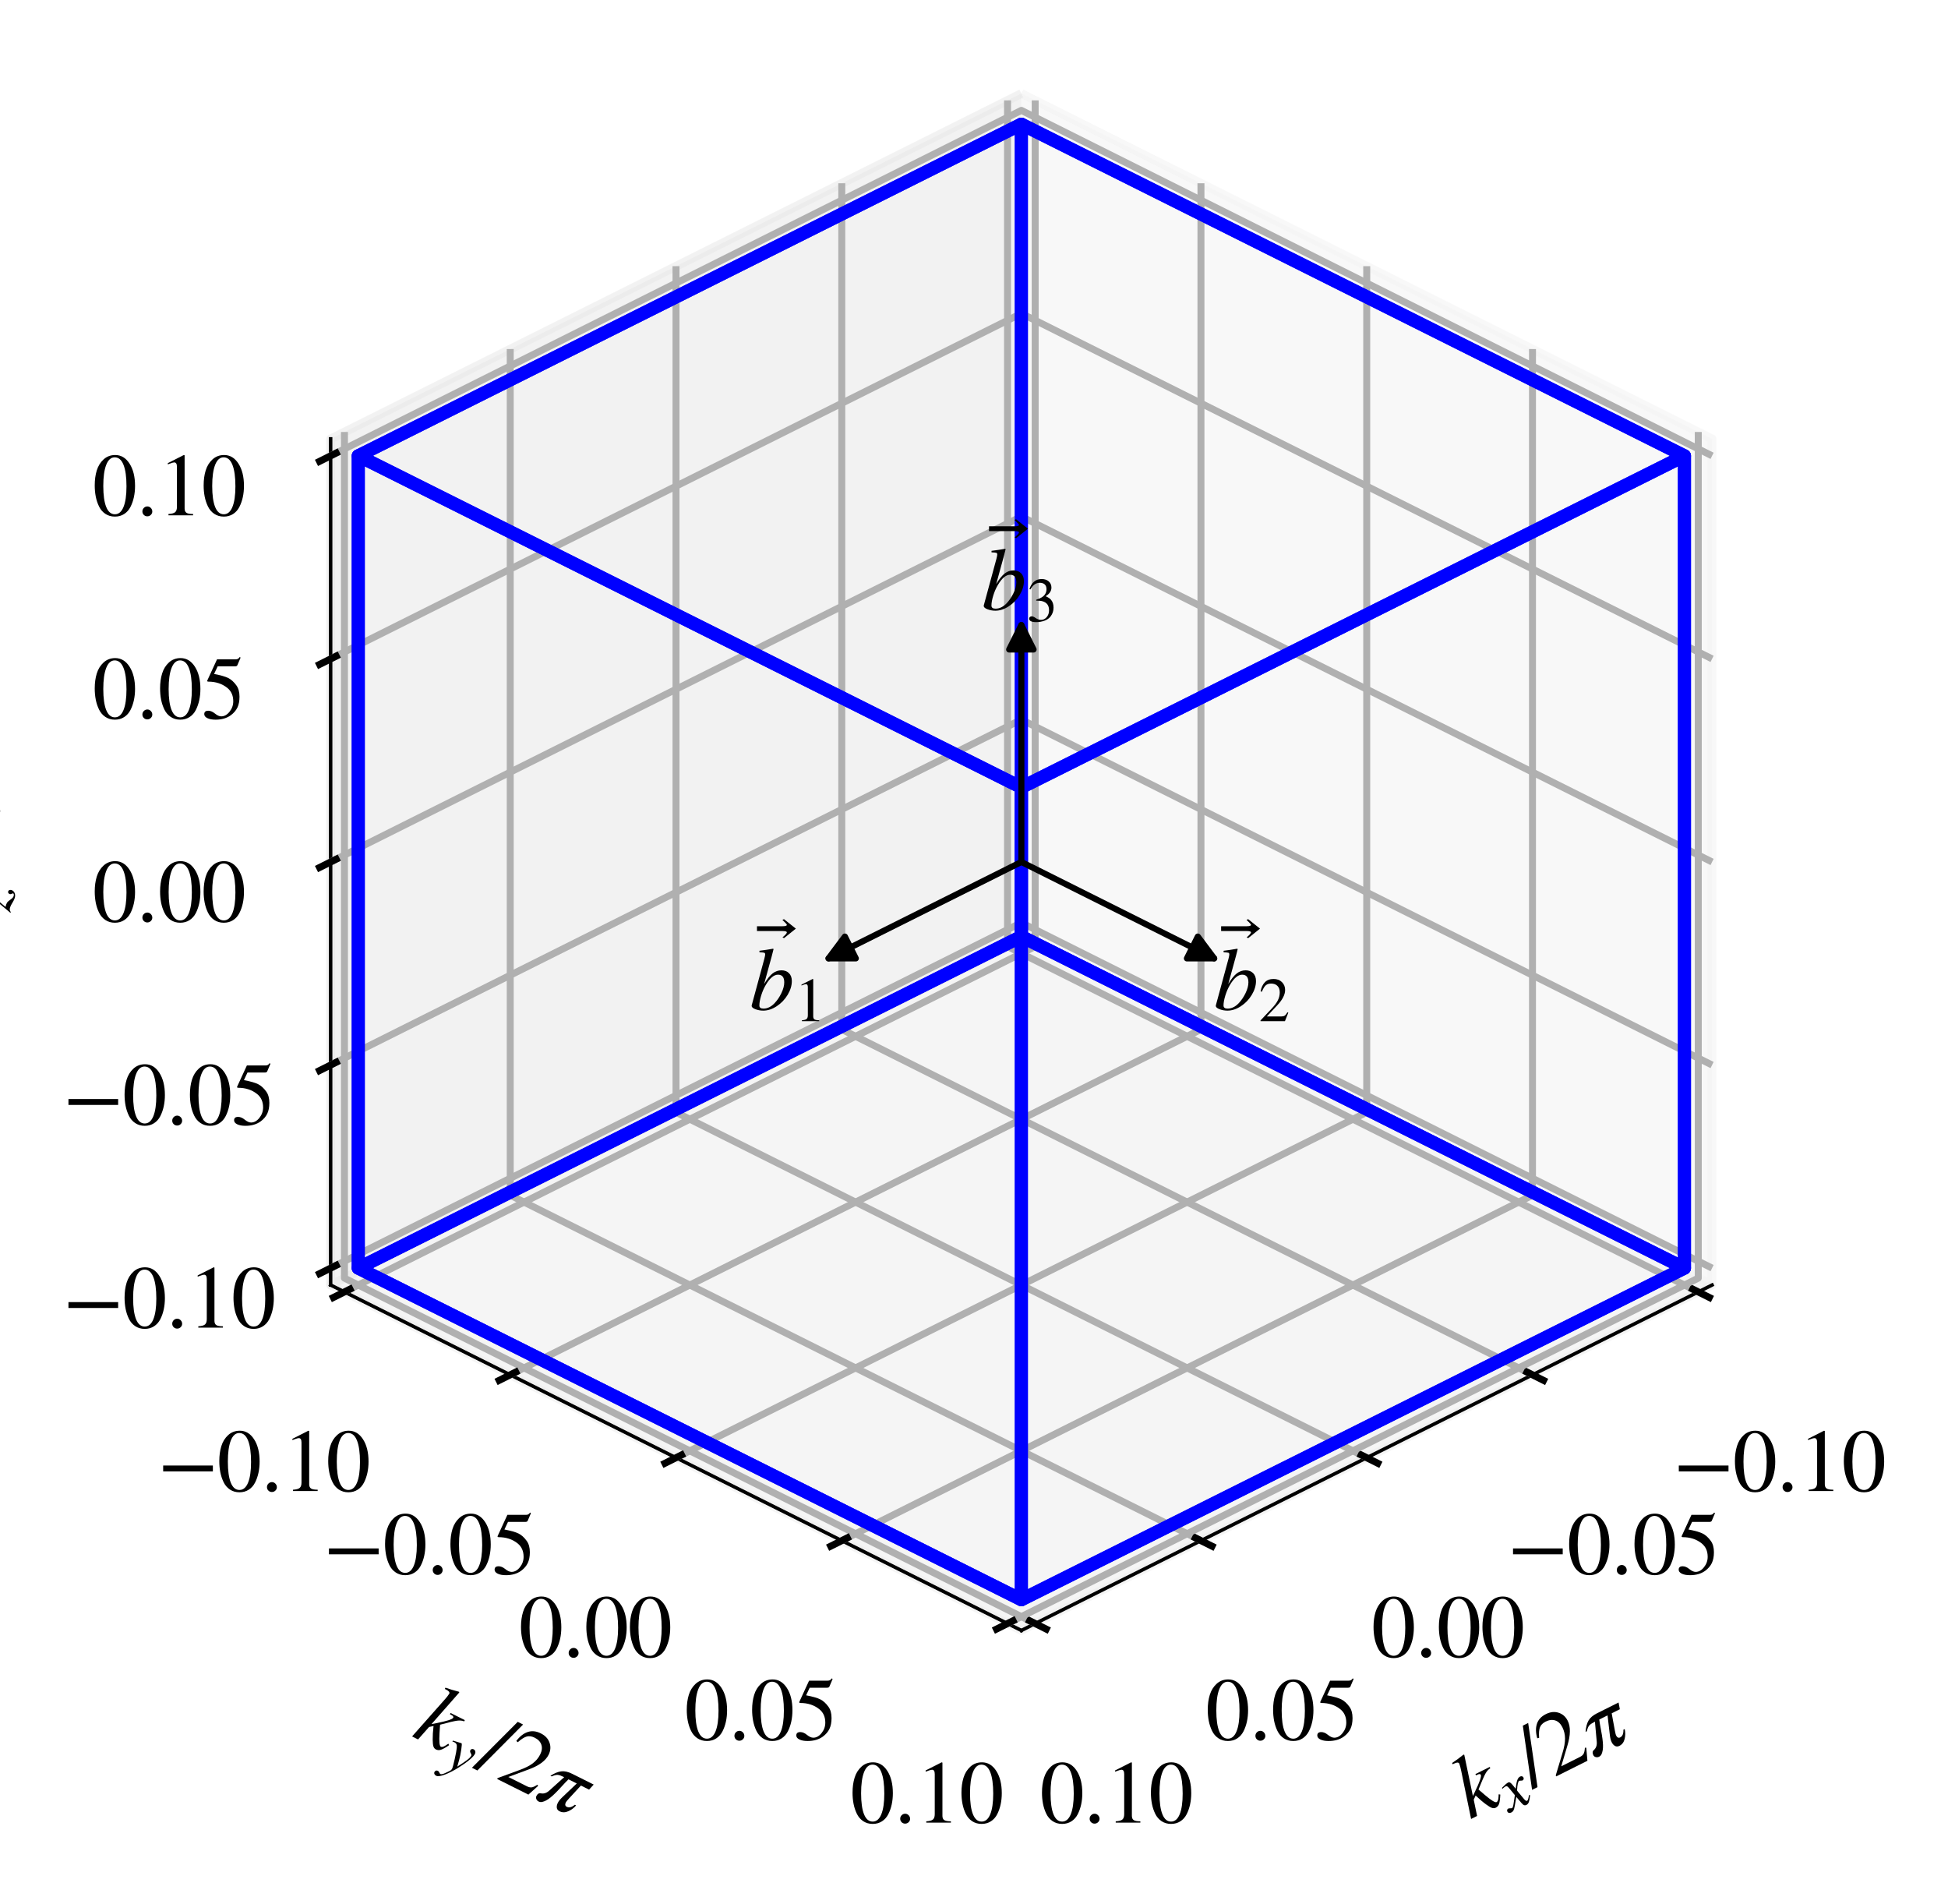 <?xml version="1.0" encoding="utf-8" standalone="no"?>
<!DOCTYPE svg PUBLIC "-//W3C//DTD SVG 1.1//EN"
  "http://www.w3.org/Graphics/SVG/1.1/DTD/svg11.dtd">
<svg xmlns:xlink="http://www.w3.org/1999/xlink" width="223.561pt" height="218.501pt" viewBox="0 0 223.561 218.501" xmlns="http://www.w3.org/2000/svg" version="1.1">
 <defs>
  <style type="text/css">*{stroke-linejoin: round; stroke-linecap: butt}</style>
 </defs>
 <g id="figure_1">
  <g id="patch_1">
   <path d="M 0 218.501 
L 223.561 218.501 
L 223.561 0 
L 0 0 
z
" style="fill: #ffffff"/>
  </g>
  <g id="patch_2">
   <path d="M 20.42 195.696 
L 208.916 195.696 
L 208.916 7.2 
L 20.42 7.2 
z
" style="fill: #ffffff"/>
  </g>
  <g id="pane3d_1">
   <g id="patch_3">
    <path d="M 117.216 107.808 
L 196.485 147.443 
L 196.485 50.358 
L 117.216 10.723 
" style="fill: #f2f2f2; opacity: 0.5; stroke: #f2f2f2; stroke-linejoin: miter"/>
   </g>
  </g>
  <g id="pane3d_2">
   <g id="patch_4">
    <path d="M 117.216 107.808 
L 37.946 147.443 
L 37.946 50.358 
L 117.216 10.723 
" style="fill: #e6e6e6; opacity: 0.5; stroke: #e6e6e6; stroke-linejoin: miter"/>
   </g>
  </g>
  <g id="pane3d_3">
   <g id="patch_5">
    <path d="M 117.216 107.808 
L 37.946 147.443 
L 117.216 187.078 
L 196.485 147.443 
" style="fill: #ececec; opacity: 0.5; stroke: #ececec; stroke-linejoin: miter"/>
   </g>
  </g>
  <g id="axis3d_1">
   <g id="line2d_1">
    <path d="M 196.485 147.443 
L 117.216 187.078 
" style="fill: none; stroke: #000000; stroke-width: 0.4; stroke-linecap: square"/>
   </g>
   <g id="text_1">
    <!-- $k_x/2π$ -->
    <g transform="translate(168.732 208.833) rotate(-26.565) scale(0.1 -0.1)">
     <defs>
      <path id="STIXGeneral-Italic-6b" d="M 2950 2739 
L 2950 2637 
Q 2720 2624 2464 2448 
Q 2208 2272 1510 1651 
L 1747 1088 
Q 2099 262 2266 262 
Q 2400 262 2554 531 
Q 2586 582 2650 698 
L 2746 627 
Q 2522 224 2374 77 
Q 2227 -70 2035 -70 
Q 1894 -70 1782 42 
Q 1670 154 1517 454 
Q 1325 826 1133 1357 
L 877 1152 
L 570 0 
L 90 0 
L 992 3379 
Q 1082 3699 1107 3942 
Q 1088 4096 781 4096 
L 666 4096 
L 666 4198 
Q 1146 4256 1670 4371 
L 1709 4333 
L 941 1414 
L 1216 1626 
Q 2131 2330 2131 2522 
Q 2131 2637 1894 2637 
L 1805 2637 
L 1805 2739 
L 2950 2739 
z
" transform="scale(0.016)"/>
      <path id="STIXGeneral-Italic-78" d="M 1555 2272 
L 1632 1907 
Q 1971 2426 2179 2624 
Q 2387 2822 2598 2822 
Q 2714 2822 2787 2755 
Q 2861 2688 2861 2585 
Q 2861 2483 2800 2419 
Q 2739 2355 2643 2355 
Q 2586 2355 2490 2409 
Q 2394 2464 2310 2464 
Q 2125 2464 1683 1690 
Q 1683 1606 1734 1402 
L 1939 544 
Q 2003 282 2131 282 
Q 2234 282 2432 538 
Q 2451 563 2476 598 
Q 2502 634 2521 662 
Q 2541 691 2566 717 
L 2662 659 
Q 2387 230 2227 80 
Q 2067 -70 1882 -70 
Q 1728 -70 1645 26 
Q 1562 122 1504 365 
L 1318 1126 
L 755 365 
Q 557 96 432 13 
Q 307 -70 147 -70 
Q 0 -70 -86 0 
Q -173 70 -173 198 
Q -173 294 -112 361 
Q -51 429 45 429 
Q 122 429 250 358 
Q 346 301 416 301 
Q 525 301 742 614 
L 1267 1357 
L 1088 2150 
Q 1024 2432 969 2509 
Q 915 2586 794 2586 
Q 717 2586 544 2541 
L 429 2509 
L 410 2611 
L 480 2637 
Q 992 2822 1229 2822 
Q 1350 2822 1420 2707 
Q 1491 2592 1555 2272 
z
" transform="scale(0.016)"/>
      <path id="STIXGeneral-Regular-2f" d="M 1837 4326 
L 378 -90 
L -58 -90 
L 1408 4326 
L 1837 4326 
z
" transform="scale(0.016)"/>
      <path id="STIXGeneral-Regular-32" d="M 3034 877 
L 2688 0 
L 186 0 
L 186 77 
L 1325 1286 
Q 1773 1754 1965 2144 
Q 2157 2534 2157 2950 
Q 2157 3379 1920 3616 
Q 1683 3853 1267 3853 
Q 922 3853 720 3673 
Q 518 3494 326 3021 
L 192 3053 
Q 301 3648 630 3987 
Q 960 4326 1523 4326 
Q 2054 4326 2380 4006 
Q 2707 3686 2707 3200 
Q 2707 2477 1888 1613 
L 832 486 
L 2330 486 
Q 2541 486 2665 569 
Q 2790 653 2944 915 
L 3034 877 
z
" transform="scale(0.016)"/>
      <path id="STIXGeneral-Italic-3c0" d="M 3430 2739 
L 3296 2266 
L 2643 2266 
Q 2624 2195 2502 1782 
Q 2381 1370 2297 1072 
Q 2214 774 2214 717 
Q 2214 448 2413 448 
Q 2694 448 2867 838 
L 2970 838 
Q 2886 486 2652 208 
Q 2419 -70 2093 -70 
Q 1901 -70 1808 67 
Q 1715 205 1715 410 
Q 1715 627 1824 922 
L 2310 2266 
L 1645 2266 
Q 1568 2061 1401 1469 
Q 1235 877 1068 512 
Q 902 147 672 -38 
Q 563 -115 442 -115 
Q 314 -115 218 -32 
Q 122 51 122 166 
Q 122 429 314 480 
Q 634 563 774 928 
L 1299 2266 
L 1261 2266 
Q 973 2266 819 2208 
Q 666 2150 474 1914 
L 371 1914 
Q 640 2362 931 2550 
Q 1222 2739 1696 2739 
L 3430 2739 
z
" transform="scale(0.016)"/>
     </defs>
     <use xlink:href="#STIXGeneral-Italic-6b" transform="translate(0 0.703)"/>
     <use xlink:href="#STIXGeneral-Italic-78" transform="translate(44.4 -12.525) scale(0.7)"/>
     <use xlink:href="#STIXGeneral-Regular-2f" transform="translate(79.889 0.703)"/>
     <use xlink:href="#STIXGeneral-Regular-32" transform="translate(107.689 0.703)"/>
     <use xlink:href="#STIXGeneral-Italic-3c0" transform="translate(157.689 0.703)"/>
    </g>
   </g>
   <g id="Line3DCollection_1">
    <path d="M 194.9 148.236 
L 115.63 108.601 
L 115.63 11.516 
" style="fill: none; stroke: #b0b0b0; stroke-width: 0.8"/>
    <path d="M 175.875 157.748 
L 96.606 118.114 
L 96.606 21.028 
" style="fill: none; stroke: #b0b0b0; stroke-width: 0.8"/>
    <path d="M 156.851 167.261 
L 77.581 127.626 
L 77.581 30.541 
" style="fill: none; stroke: #b0b0b0; stroke-width: 0.8"/>
    <path d="M 137.826 176.773 
L 58.556 137.138 
L 58.556 40.053 
" style="fill: none; stroke: #b0b0b0; stroke-width: 0.8"/>
    <path d="M 118.801 186.286 
L 39.531 146.651 
L 39.531 49.565 
" style="fill: none; stroke: #b0b0b0; stroke-width: 0.8"/>
   </g>
   <g id="xtick_1">
    <g id="line2d_2">
     <path d="M 194.266 147.919 
L 196.168 148.87 
" style="fill: none; stroke: #000000; stroke-width: 0.8; stroke-linecap: square"/>
    </g>
    <g id="text_2">
     <!-- −0.10 -->
     <g transform="translate(192.011 171.081) scale(0.1 -0.1)">
      <defs>
       <path id="STIXGeneral-Regular-2212" d="M 3974 1408 
L 410 1408 
L 410 1830 
L 3974 1830 
L 3974 1408 
z
" transform="scale(0.016)"/>
       <path id="STIXGeneral-Regular-30" d="M 3046 2112 
Q 3046 1683 2963 1302 
Q 2880 922 2717 602 
Q 2554 282 2266 96 
Q 1978 -90 1600 -90 
Q 1210 -90 915 108 
Q 621 307 461 640 
Q 301 973 227 1350 
Q 154 1728 154 2150 
Q 154 2746 301 3222 
Q 448 3699 790 4012 
Q 1133 4326 1626 4326 
Q 2253 4326 2649 3712 
Q 3046 3098 3046 2112 
z
M 2432 2080 
Q 2432 3091 2217 3625 
Q 2003 4160 1587 4160 
Q 1190 4160 979 3622 
Q 768 3085 768 2106 
Q 768 1120 979 598 
Q 1190 77 1600 77 
Q 2003 77 2217 598 
Q 2432 1120 2432 2080 
z
" transform="scale(0.016)"/>
       <path id="STIXGeneral-Regular-2e" d="M 1158 275 
Q 1158 134 1052 32 
Q 947 -70 800 -70 
Q 653 -70 550 32 
Q 448 134 448 281 
Q 448 429 553 534 
Q 659 640 806 640 
Q 947 640 1052 531 
Q 1158 422 1158 275 
z
" transform="scale(0.016)"/>
       <path id="STIXGeneral-Regular-31" d="M 2522 0 
L 755 0 
L 755 96 
Q 1107 115 1235 227 
Q 1363 339 1363 608 
L 1363 3482 
Q 1363 3795 1171 3795 
Q 1082 3795 883 3718 
L 710 3654 
L 710 3744 
L 1856 4326 
L 1914 4307 
L 1914 486 
Q 1914 275 2042 185 
Q 2170 96 2522 96 
L 2522 0 
z
" transform="scale(0.016)"/>
      </defs>
      <use xlink:href="#STIXGeneral-Regular-2212"/>
      <use xlink:href="#STIXGeneral-Regular-30" x="68.5"/>
      <use xlink:href="#STIXGeneral-Regular-2e" x="118.5"/>
      <use xlink:href="#STIXGeneral-Regular-31" x="143.5"/>
      <use xlink:href="#STIXGeneral-Regular-30" x="193.5"/>
     </g>
    </g>
   </g>
   <g id="xtick_2">
    <g id="line2d_3">
     <path d="M 175.241 157.431 
L 177.144 158.383 
" style="fill: none; stroke: #000000; stroke-width: 0.8; stroke-linecap: square"/>
    </g>
    <g id="text_3">
     <!-- −0.05 -->
     <g transform="translate(172.986 180.593) scale(0.1 -0.1)">
      <defs>
       <path id="STIXGeneral-Regular-35" d="M 2803 4358 
L 2573 3814 
Q 2534 3731 2400 3731 
L 1158 3731 
L 902 3187 
Q 1606 3053 1920 2896 
Q 2234 2739 2502 2368 
Q 2726 2061 2726 1555 
Q 2726 1094 2576 780 
Q 2426 467 2099 224 
Q 1664 -90 1011 -90 
Q 646 -90 422 19 
Q 198 128 198 307 
Q 198 550 486 550 
Q 717 550 960 352 
Q 1210 147 1414 147 
Q 1747 147 2012 480 
Q 2278 813 2278 1229 
Q 2278 1843 1850 2189 
Q 1293 2637 486 2637 
Q 410 2637 410 2688 
L 416 2720 
L 1114 4237 
L 2438 4237 
Q 2547 4237 2608 4269 
Q 2669 4301 2746 4403 
L 2803 4358 
z
" transform="scale(0.016)"/>
      </defs>
      <use xlink:href="#STIXGeneral-Regular-2212"/>
      <use xlink:href="#STIXGeneral-Regular-30" x="68.5"/>
      <use xlink:href="#STIXGeneral-Regular-2e" x="118.5"/>
      <use xlink:href="#STIXGeneral-Regular-30" x="143.5"/>
      <use xlink:href="#STIXGeneral-Regular-35" x="193.5"/>
     </g>
    </g>
   </g>
   <g id="xtick_3">
    <g id="line2d_4">
     <path d="M 156.216 166.944 
L 158.119 167.895 
" style="fill: none; stroke: #000000; stroke-width: 0.8; stroke-linecap: square"/>
    </g>
    <g id="text_4">
     <!-- 0.00 -->
     <g transform="translate(157.386 190.106) scale(0.1 -0.1)">
      <use xlink:href="#STIXGeneral-Regular-30"/>
      <use xlink:href="#STIXGeneral-Regular-2e" x="50"/>
      <use xlink:href="#STIXGeneral-Regular-30" x="75"/>
      <use xlink:href="#STIXGeneral-Regular-30" x="125"/>
     </g>
    </g>
   </g>
   <g id="xtick_4">
    <g id="line2d_5">
     <path d="M 137.192 176.456 
L 139.094 177.407 
" style="fill: none; stroke: #000000; stroke-width: 0.8; stroke-linecap: square"/>
    </g>
    <g id="text_5">
     <!-- 0.05 -->
     <g transform="translate(138.361 199.618) scale(0.1 -0.1)">
      <use xlink:href="#STIXGeneral-Regular-30"/>
      <use xlink:href="#STIXGeneral-Regular-2e" x="50"/>
      <use xlink:href="#STIXGeneral-Regular-30" x="75"/>
      <use xlink:href="#STIXGeneral-Regular-35" x="125"/>
     </g>
    </g>
   </g>
   <g id="xtick_5">
    <g id="line2d_6">
     <path d="M 118.167 185.968 
L 120.069 186.92 
" style="fill: none; stroke: #000000; stroke-width: 0.8; stroke-linecap: square"/>
    </g>
    <g id="text_6">
     <!-- 0.10 -->
     <g transform="translate(119.337 209.13) scale(0.1 -0.1)">
      <use xlink:href="#STIXGeneral-Regular-30"/>
      <use xlink:href="#STIXGeneral-Regular-2e" x="50"/>
      <use xlink:href="#STIXGeneral-Regular-31" x="75"/>
      <use xlink:href="#STIXGeneral-Regular-30" x="125"/>
     </g>
    </g>
   </g>
  </g>
  <g id="axis3d_2">
   <g id="line2d_7">
    <path d="M 37.946 147.443 
L 117.216 187.078 
" style="fill: none; stroke: #000000; stroke-width: 0.4; stroke-linecap: square"/>
   </g>
   <g id="text_7">
    <!-- $k_y/2π$ -->
    <g transform="translate(47.131 199.236) rotate(-333.435) scale(0.1 -0.1)">
     <defs>
      <path id="STIXGeneral-Italic-79" d="M 1555 1190 
L 1690 486 
Q 2118 1190 2294 1558 
Q 2470 1926 2470 2131 
Q 2470 2234 2304 2336 
Q 2138 2445 2138 2586 
Q 2138 2688 2211 2755 
Q 2285 2822 2394 2822 
Q 2534 2822 2630 2720 
Q 2726 2618 2726 2470 
Q 2726 1914 1888 518 
Q 1389 -307 918 -812 
Q 448 -1318 173 -1318 
Q 26 -1318 -64 -1241 
Q -154 -1165 -154 -1043 
Q -154 -934 -80 -860 
Q -6 -787 96 -787 
Q 218 -787 314 -876 
Q 410 -966 486 -966 
Q 602 -966 794 -755 
Q 877 -672 1040 -457 
Q 1203 -243 1248 -173 
Q 1312 -45 1312 51 
Q 1312 243 1113 1046 
Q 915 1850 787 2176 
Q 698 2413 592 2499 
Q 486 2586 294 2586 
Q 192 2586 96 2560 
L 96 2669 
Q 237 2694 301 2707 
Q 563 2758 986 2822 
L 1011 2822 
Q 1082 2822 1277 2227 
Q 1472 1632 1555 1190 
z
" transform="scale(0.016)"/>
     </defs>
     <use xlink:href="#STIXGeneral-Italic-6b" transform="translate(0 0.703)"/>
     <use xlink:href="#STIXGeneral-Italic-79" transform="translate(44.4 -12.525) scale(0.7)"/>
     <use xlink:href="#STIXGeneral-Regular-2f" transform="translate(79.889 0.703)"/>
     <use xlink:href="#STIXGeneral-Regular-32" transform="translate(107.689 0.703)"/>
     <use xlink:href="#STIXGeneral-Italic-3c0" transform="translate(157.689 0.703)"/>
    </g>
   </g>
   <g id="Line3DCollection_2">
    <path d="M 118.801 11.516 
L 118.801 108.601 
L 39.531 148.236 
" style="fill: none; stroke: #b0b0b0; stroke-width: 0.8"/>
    <path d="M 137.826 21.028 
L 137.826 118.114 
L 58.556 157.748 
" style="fill: none; stroke: #b0b0b0; stroke-width: 0.8"/>
    <path d="M 156.851 30.541 
L 156.851 127.626 
L 77.581 167.261 
" style="fill: none; stroke: #b0b0b0; stroke-width: 0.8"/>
    <path d="M 175.875 40.053 
L 175.875 137.138 
L 96.606 176.773 
" style="fill: none; stroke: #b0b0b0; stroke-width: 0.8"/>
    <path d="M 194.9 49.565 
L 194.9 146.651 
L 115.63 186.286 
" style="fill: none; stroke: #b0b0b0; stroke-width: 0.8"/>
   </g>
   <g id="xtick_6">
    <g id="line2d_8">
     <path d="M 40.166 147.919 
L 38.263 148.87 
" style="fill: none; stroke: #000000; stroke-width: 0.8; stroke-linecap: square"/>
    </g>
    <g id="text_8">
     <!-- −0.10 -->
     <g transform="translate(18.071 171.081) scale(0.1 -0.1)">
      <use xlink:href="#STIXGeneral-Regular-2212"/>
      <use xlink:href="#STIXGeneral-Regular-30" x="68.5"/>
      <use xlink:href="#STIXGeneral-Regular-2e" x="118.5"/>
      <use xlink:href="#STIXGeneral-Regular-31" x="143.5"/>
      <use xlink:href="#STIXGeneral-Regular-30" x="193.5"/>
     </g>
    </g>
   </g>
   <g id="xtick_7">
    <g id="line2d_9">
     <path d="M 59.19 157.431 
L 57.288 158.383 
" style="fill: none; stroke: #000000; stroke-width: 0.8; stroke-linecap: square"/>
    </g>
    <g id="text_9">
     <!-- −0.05 -->
     <g transform="translate(37.096 180.593) scale(0.1 -0.1)">
      <use xlink:href="#STIXGeneral-Regular-2212"/>
      <use xlink:href="#STIXGeneral-Regular-30" x="68.5"/>
      <use xlink:href="#STIXGeneral-Regular-2e" x="118.5"/>
      <use xlink:href="#STIXGeneral-Regular-30" x="143.5"/>
      <use xlink:href="#STIXGeneral-Regular-35" x="193.5"/>
     </g>
    </g>
   </g>
   <g id="xtick_8">
    <g id="line2d_10">
     <path d="M 78.215 166.944 
L 76.313 167.895 
" style="fill: none; stroke: #000000; stroke-width: 0.8; stroke-linecap: square"/>
    </g>
    <g id="text_10">
     <!-- 0.00 -->
     <g transform="translate(59.545 190.106) scale(0.1 -0.1)">
      <use xlink:href="#STIXGeneral-Regular-30"/>
      <use xlink:href="#STIXGeneral-Regular-2e" x="50"/>
      <use xlink:href="#STIXGeneral-Regular-30" x="75"/>
      <use xlink:href="#STIXGeneral-Regular-30" x="125"/>
     </g>
    </g>
   </g>
   <g id="xtick_9">
    <g id="line2d_11">
     <path d="M 97.24 176.456 
L 95.337 177.407 
" style="fill: none; stroke: #000000; stroke-width: 0.8; stroke-linecap: square"/>
    </g>
    <g id="text_11">
     <!-- 0.05 -->
     <g transform="translate(78.57 199.618) scale(0.1 -0.1)">
      <use xlink:href="#STIXGeneral-Regular-30"/>
      <use xlink:href="#STIXGeneral-Regular-2e" x="50"/>
      <use xlink:href="#STIXGeneral-Regular-30" x="75"/>
      <use xlink:href="#STIXGeneral-Regular-35" x="125"/>
     </g>
    </g>
   </g>
   <g id="xtick_10">
    <g id="line2d_12">
     <path d="M 116.264 185.968 
L 114.362 186.92 
" style="fill: none; stroke: #000000; stroke-width: 0.8; stroke-linecap: square"/>
    </g>
    <g id="text_12">
     <!-- 0.10 -->
     <g transform="translate(97.595 209.13) scale(0.1 -0.1)">
      <use xlink:href="#STIXGeneral-Regular-30"/>
      <use xlink:href="#STIXGeneral-Regular-2e" x="50"/>
      <use xlink:href="#STIXGeneral-Regular-31" x="75"/>
      <use xlink:href="#STIXGeneral-Regular-30" x="125"/>
     </g>
    </g>
   </g>
  </g>
  <g id="axis3d_3">
   <g id="line2d_13">
    <path d="M 37.946 147.443 
L 37.946 50.358 
" style="fill: none; stroke: #000000; stroke-width: 0.4; stroke-linecap: square"/>
   </g>
   <g id="text_13">
    <!-- $k_z/2π$ -->
    <g transform="translate(-0.096 109.151) rotate(-90) scale(0.1 -0.1)">
     <defs>
      <path id="STIXGeneral-Italic-7a" d="M 2432 2669 
L 582 467 
Q 877 403 1021 307 
Q 1165 211 1350 -64 
Q 1568 -384 1798 -384 
Q 1971 -384 1971 -288 
Q 1971 -256 1939 -192 
Q 1888 -90 1888 -13 
Q 1894 70 1958 137 
Q 2022 205 2099 205 
Q 2202 205 2262 141 
Q 2323 77 2323 -32 
Q 2323 -230 2156 -374 
Q 1990 -518 1728 -518 
Q 1459 -518 1005 -237 
Q 570 32 333 32 
Q 186 32 45 -83 
L -13 -26 
L 1971 2355 
L 1101 2355 
Q 845 2355 729 2281 
Q 614 2208 518 1971 
L 416 1997 
L 621 2739 
L 2432 2739 
L 2432 2669 
z
" transform="scale(0.016)"/>
     </defs>
     <use xlink:href="#STIXGeneral-Italic-6b" transform="translate(0 0.703)"/>
     <use xlink:href="#STIXGeneral-Italic-7a" transform="translate(44.4 -12.525) scale(0.7)"/>
     <use xlink:href="#STIXGeneral-Regular-2f" transform="translate(76.039 0.703)"/>
     <use xlink:href="#STIXGeneral-Regular-32" transform="translate(103.839 0.703)"/>
     <use xlink:href="#STIXGeneral-Italic-3c0" transform="translate(153.839 0.703)"/>
    </g>
   </g>
   <g id="Line3DCollection_3">
    <path d="M 37.946 145.502 
L 117.216 105.867 
L 196.485 145.502 
" style="fill: none; stroke: #b0b0b0; stroke-width: 0.8"/>
    <path d="M 37.946 122.201 
L 117.216 82.566 
L 196.485 122.201 
" style="fill: none; stroke: #b0b0b0; stroke-width: 0.8"/>
    <path d="M 37.946 98.901 
L 117.216 59.266 
L 196.485 98.901 
" style="fill: none; stroke: #b0b0b0; stroke-width: 0.8"/>
    <path d="M 37.946 75.6 
L 117.216 35.965 
L 196.485 75.6 
" style="fill: none; stroke: #b0b0b0; stroke-width: 0.8"/>
    <path d="M 37.946 52.3 
L 117.216 12.665 
L 196.485 52.3 
" style="fill: none; stroke: #b0b0b0; stroke-width: 0.8"/>
   </g>
   <g id="xtick_11">
    <g id="line2d_14">
     <path d="M 38.58 145.185 
L 36.678 146.136 
" style="fill: none; stroke: #000000; stroke-width: 0.8; stroke-linecap: square"/>
    </g>
    <g id="text_14">
     <!-- −0.10 -->
     <g transform="translate(7.2 152.331) scale(0.1 -0.1)">
      <use xlink:href="#STIXGeneral-Regular-2212"/>
      <use xlink:href="#STIXGeneral-Regular-30" x="68.5"/>
      <use xlink:href="#STIXGeneral-Regular-2e" x="118.5"/>
      <use xlink:href="#STIXGeneral-Regular-31" x="143.5"/>
      <use xlink:href="#STIXGeneral-Regular-30" x="193.5"/>
     </g>
    </g>
   </g>
   <g id="xtick_12">
    <g id="line2d_15">
     <path d="M 38.58 121.884 
L 36.678 122.835 
" style="fill: none; stroke: #000000; stroke-width: 0.8; stroke-linecap: square"/>
    </g>
    <g id="text_15">
     <!-- −0.05 -->
     <g transform="translate(7.2 129.031) scale(0.1 -0.1)">
      <use xlink:href="#STIXGeneral-Regular-2212"/>
      <use xlink:href="#STIXGeneral-Regular-30" x="68.5"/>
      <use xlink:href="#STIXGeneral-Regular-2e" x="118.5"/>
      <use xlink:href="#STIXGeneral-Regular-30" x="143.5"/>
      <use xlink:href="#STIXGeneral-Regular-35" x="193.5"/>
     </g>
    </g>
   </g>
   <g id="xtick_13">
    <g id="line2d_16">
     <path d="M 38.58 98.584 
L 36.678 99.535 
" style="fill: none; stroke: #000000; stroke-width: 0.8; stroke-linecap: square"/>
    </g>
    <g id="text_16">
     <!-- 0.00 -->
     <g transform="translate(10.625 105.73) scale(0.1 -0.1)">
      <use xlink:href="#STIXGeneral-Regular-30"/>
      <use xlink:href="#STIXGeneral-Regular-2e" x="50"/>
      <use xlink:href="#STIXGeneral-Regular-30" x="75"/>
      <use xlink:href="#STIXGeneral-Regular-30" x="125"/>
     </g>
    </g>
   </g>
   <g id="xtick_14">
    <g id="line2d_17">
     <path d="M 38.58 75.283 
L 36.678 76.234 
" style="fill: none; stroke: #000000; stroke-width: 0.8; stroke-linecap: square"/>
    </g>
    <g id="text_17">
     <!-- 0.05 -->
     <g transform="translate(10.625 82.43) scale(0.1 -0.1)">
      <use xlink:href="#STIXGeneral-Regular-30"/>
      <use xlink:href="#STIXGeneral-Regular-2e" x="50"/>
      <use xlink:href="#STIXGeneral-Regular-30" x="75"/>
      <use xlink:href="#STIXGeneral-Regular-35" x="125"/>
     </g>
    </g>
   </g>
   <g id="xtick_15">
    <g id="line2d_18">
     <path d="M 38.58 51.983 
L 36.678 52.934 
" style="fill: none; stroke: #000000; stroke-width: 0.8; stroke-linecap: square"/>
    </g>
    <g id="text_18">
     <!-- 0.10 -->
     <g transform="translate(10.625 59.13) scale(0.1 -0.1)">
      <use xlink:href="#STIXGeneral-Regular-30"/>
      <use xlink:href="#STIXGeneral-Regular-2e" x="50"/>
      <use xlink:href="#STIXGeneral-Regular-31" x="75"/>
      <use xlink:href="#STIXGeneral-Regular-30" x="125"/>
     </g>
    </g>
   </g>
  </g>
  <g id="axes_1">
   <g id="line2d_19">
    <path d="M 41.117 145.502 
L 41.117 52.3 
L 117.216 14.25 
L 117.216 107.452 
L 41.117 145.502 
" clip-path="url(#p859006e85d)" style="fill: none; stroke: #0000ff; stroke-width: 1.5; stroke-linecap: round"/>
   </g>
   <g id="line2d_20">
    <path d="M 117.216 14.25 
L 193.315 52.3 
L 193.315 145.502 
L 117.216 107.452 
L 117.216 14.25 
" clip-path="url(#p859006e85d)" style="fill: none; stroke: #0000ff; stroke-width: 1.5; stroke-linecap: round"/>
   </g>
   <g id="line2d_21">
    <path d="M 117.216 183.551 
L 117.216 90.349 
L 41.117 52.3 
L 41.117 145.502 
L 117.216 183.551 
" clip-path="url(#p859006e85d)" style="fill: none; stroke: #0000ff; stroke-width: 1.5; stroke-linecap: round"/>
   </g>
   <g id="line2d_22">
    <path d="M 117.216 90.349 
L 117.216 183.551 
L 193.315 145.502 
L 193.315 52.3 
L 117.216 90.349 
" clip-path="url(#p859006e85d)" style="fill: none; stroke: #0000ff; stroke-width: 1.5; stroke-linecap: round"/>
   </g>
   <g id="line2d_23">
    <path d="M 193.315 145.502 
L 117.216 183.551 
L 41.117 145.502 
L 117.216 107.452 
L 193.315 145.502 
" clip-path="url(#p859006e85d)" style="fill: none; stroke: #0000ff; stroke-width: 1.5; stroke-linecap: round"/>
   </g>
   <g id="line2d_24">
    <path d="M 117.216 14.25 
L 41.117 52.3 
L 117.216 90.349 
L 193.315 52.3 
L 117.216 14.25 
" clip-path="url(#p859006e85d)" style="fill: none; stroke: #0000ff; stroke-width: 1.5; stroke-linecap: round"/>
   </g>
   <g id="patch_6">
    <path d="M 117.216 98.901 
Q 117.216 84.92 117.216 71.723 
" clip-path="url(#p859006e85d)" style="fill: none; stroke: #000000; stroke-width: 0.7; stroke-linecap: round"/>
    <path d="M 115.816 74.523 
L 117.216 71.723 
L 118.616 74.523 
z
" clip-path="url(#p859006e85d)" style="stroke: #000000; stroke-width: 0.7; stroke-linecap: round"/>
   </g>
   <g id="text_19">
    <!-- $\vec{b}_1$ -->
    <g transform="translate(86.031 115.848) scale(0.1 -0.1)">
     <defs>
      <path id="STIXGeneral-Regular-20d7" d="M -109 4186 
L -954 3507 
L -1069 3558 
Q -755 3821 -755 3917 
Q -755 4013 -1069 4013 
L -2899 4013 
L -2899 4358 
L -1069 4358 
Q -755 4358 -755 4454 
Q -755 4474 -768 4496 
Q -781 4518 -816 4553 
Q -851 4589 -880 4621 
Q -909 4653 -973 4713 
Q -1037 4774 -1075 4813 
L -960 4864 
L -109 4186 
z
" transform="scale(0.016)"/>
      <path id="STIXGeneral-Italic-62" d="M 1043 1856 
L 1050 1856 
Q 1370 2387 1654 2604 
Q 1939 2822 2285 2822 
Q 2618 2822 2822 2617 
Q 3027 2413 3027 2054 
Q 3027 1562 2726 1062 
Q 2426 563 1942 246 
Q 1459 -70 979 -70 
Q 685 -70 416 32 
Q 147 134 147 269 
L 147 307 
L 1056 3654 
Q 1114 3885 1114 3955 
Q 1114 4058 1053 4080 
Q 992 4102 704 4115 
L 704 4224 
Q 1184 4282 1683 4371 
L 1715 4339 
L 1581 3814 
L 1043 1856 
z
M 2483 1958 
Q 2483 2509 2035 2509 
Q 1594 2509 1158 1773 
Q 954 1427 826 1008 
Q 698 589 698 294 
Q 698 77 992 77 
Q 1414 77 1779 454 
Q 2074 762 2278 1187 
Q 2483 1613 2483 1958 
z
" transform="scale(0.016)"/>
     </defs>
     <use xlink:href="#STIXGeneral-Regular-20d7" transform="translate(54.797 26)"/>
     <use xlink:href="#STIXGeneral-Italic-62"/>
     <use xlink:href="#STIXGeneral-Regular-31" transform="translate(51.543 -13.228) scale(0.7)"/>
    </g>
   </g>
   <g id="text_20">
    <!-- $\vec{b}_2$ -->
    <g transform="translate(139.3 115.848) scale(0.1 -0.1)">
     <use xlink:href="#STIXGeneral-Regular-20d7" transform="translate(54.797 26)"/>
     <use xlink:href="#STIXGeneral-Italic-62"/>
     <use xlink:href="#STIXGeneral-Regular-32" transform="translate(51.543 -13.228) scale(0.7)"/>
    </g>
   </g>
   <g id="text_21">
    <!-- $\vec{b}_3$ -->
    <g transform="translate(112.666 69.96) scale(0.1 -0.1)">
     <defs>
      <path id="STIXGeneral-Regular-33" d="M 390 3264 
L 288 3290 
Q 435 3770 748 4048 
Q 1062 4326 1542 4326 
Q 1990 4326 2265 4083 
Q 2541 3840 2541 3450 
Q 2541 2925 1946 2566 
Q 2298 2413 2477 2227 
Q 2758 1914 2758 1402 
Q 2758 890 2464 506 
Q 2246 211 1840 60 
Q 1434 -90 979 -90 
Q 262 -90 262 275 
Q 262 378 339 442 
Q 416 506 525 506 
Q 685 506 915 339 
Q 1197 141 1466 141 
Q 1818 141 2058 425 
Q 2298 710 2298 1120 
Q 2298 1856 1632 2048 
Q 1434 2112 979 2112 
L 979 2202 
Q 1338 2323 1517 2432 
Q 2035 2726 2035 3290 
Q 2035 3610 1852 3776 
Q 1670 3942 1344 3942 
Q 768 3942 390 3264 
z
" transform="scale(0.016)"/>
     </defs>
     <use xlink:href="#STIXGeneral-Regular-20d7" transform="translate(54.797 26)"/>
     <use xlink:href="#STIXGeneral-Italic-62"/>
     <use xlink:href="#STIXGeneral-Regular-33" transform="translate(51.543 -13.228) scale(0.7)"/>
    </g>
   </g>
   <g id="patch_7">
    <path d="M 117.216 98.901 
Q 105.801 104.608 95.086 109.966 
" clip-path="url(#p859006e85d)" style="fill: none; stroke: #000000; stroke-width: 0.7; stroke-linecap: round"/>
    <path d="M 98.217 109.966 
L 95.086 109.966 
L 96.964 107.461 
z
" clip-path="url(#p859006e85d)" style="stroke: #000000; stroke-width: 0.7; stroke-linecap: round"/>
   </g>
   <g id="patch_8">
    <path d="M 117.216 98.901 
Q 128.631 104.608 139.345 109.966 
" clip-path="url(#p859006e85d)" style="fill: none; stroke: #000000; stroke-width: 0.7; stroke-linecap: round"/>
    <path d="M 137.467 107.461 
L 139.345 109.966 
L 136.215 109.966 
z
" clip-path="url(#p859006e85d)" style="stroke: #000000; stroke-width: 0.7; stroke-linecap: round"/>
   </g>
  </g>
 </g>
 <defs>
  <clipPath id="p859006e85d">
   <rect x="20.42" y="7.2" width="188.496" height="188.496"/>
  </clipPath>
 </defs>
</svg>
